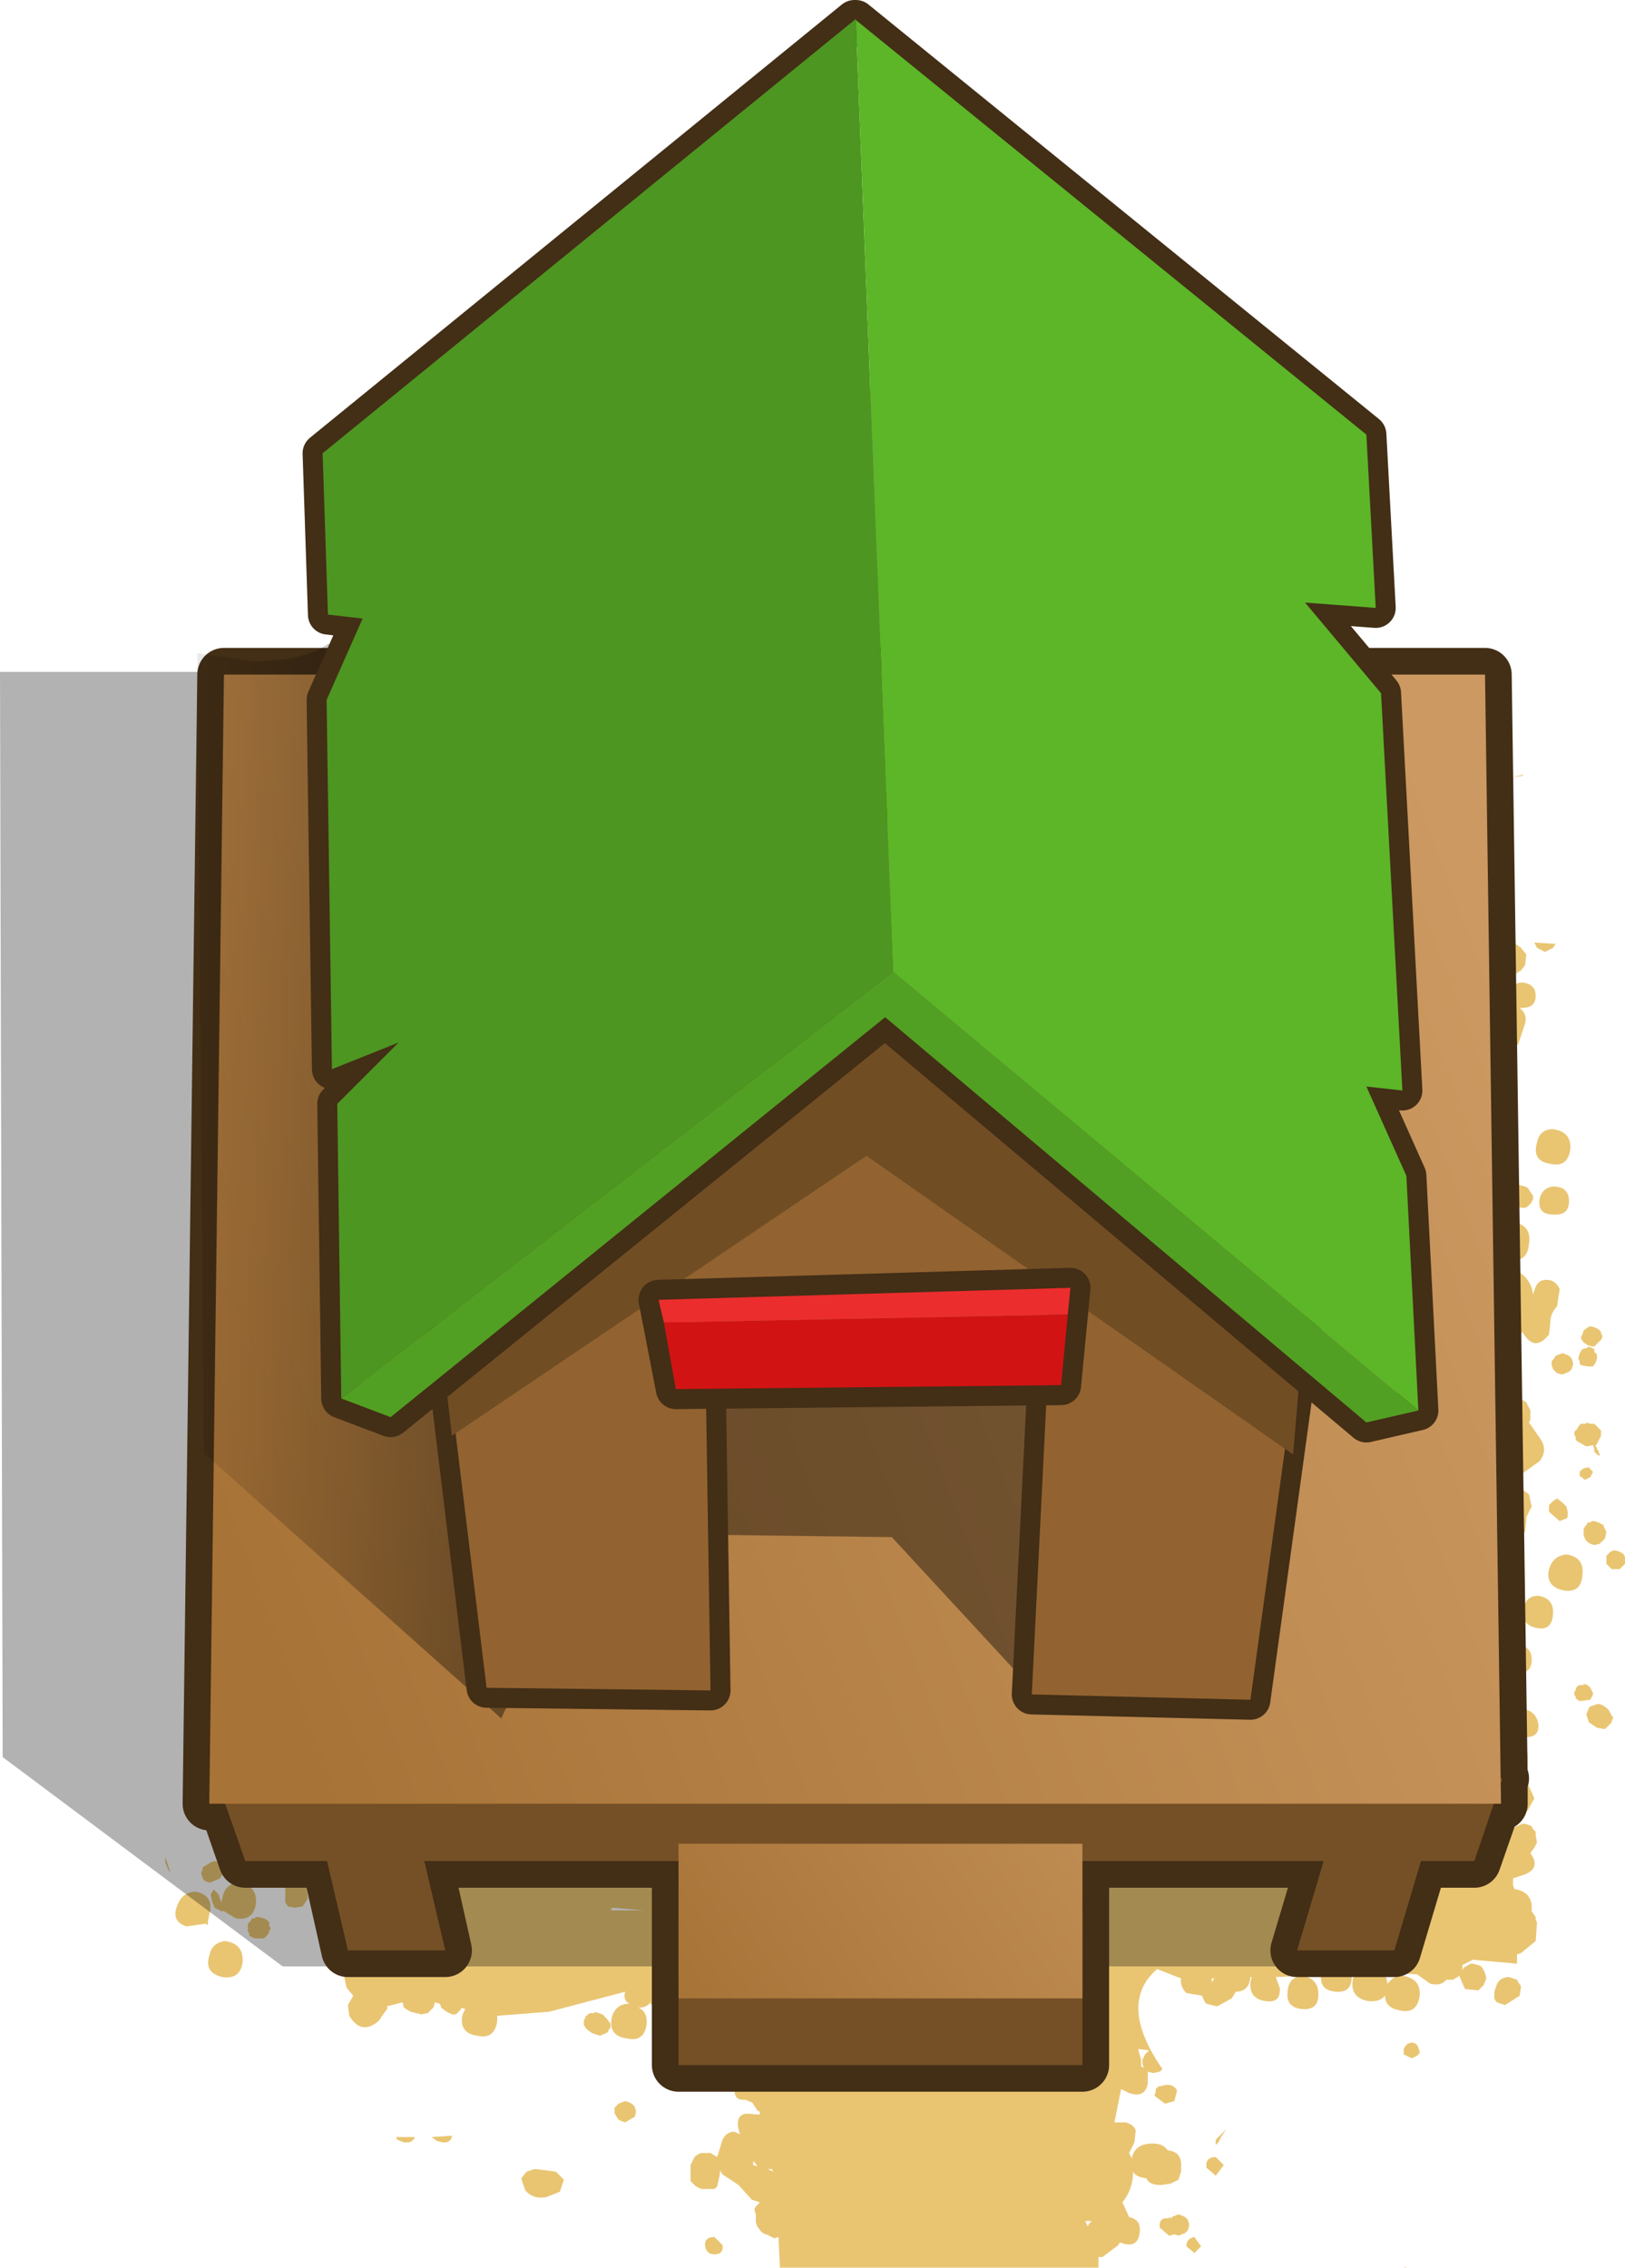 <?xml version="1.0" encoding="UTF-8" standalone="no"?>
<svg xmlns:xlink="http://www.w3.org/1999/xlink" height="85.05px" width="60.95px" xmlns="http://www.w3.org/2000/svg">
  <g transform="matrix(1.0, 0.0, 0.0, 1.0, -0.25, 21.05)">
    <path d="M57.4 8.0 L57.35 8.05 56.95 8.1 57.4 8.0 M45.2 10.65 Q45.3 10.2 44.9 10.15 36.35 8.85 27.65 9.85 L24.2 10.05 24.35 10.0 31.55 9.2 38.8 8.5 45.5 8.2 Q45.85 8.95 46.65 9.1 L46.05 9.45 45.75 9.95 45.75 10.3 45.8 10.55 45.8 10.6 45.2 10.75 45.2 10.65 M44.6 11.55 L44.6 11.75 44.75 12.1 44.8 12.15 35.15 12.05 43.5 11.8 44.6 11.55 M46.95 5.45 L47.4 5.65 Q46.5 5.95 45.7 6.35 L45.45 6.5 43.6 6.6 41.8 6.75 35.4 7.3 30.3 7.75 28.4 7.95 23.35 8.4 23.45 8.15 Q23.5 7.8 23.2 7.6 22.45 7.15 21.65 7.0 21.2 5.7 18.95 5.9 L20.2 5.65 Q21.2 5.5 21.55 4.55 21.85 3.9 21.55 3.25 L21.0 2.4 20.95 2.3 21.0 2.2 21.0 2.05 21.05 1.9 21.05 1.8 21.05 1.65 21.0 1.5 Q21.85 1.4 22.45 0.8 L22.9 0.0 42.95 0.0 Q42.9 0.9 43.55 1.55 L45.1 2.65 45.2 2.75 45.2 3.3 Q45.15 4.0 45.6 4.5 L46.95 5.45 M58.5 14.5 L58.2 14.65 57.9 14.5 57.85 14.4 57.8 14.3 58.6 14.35 58.5 14.5 M49.1 53.05 L48.1 53.1 48.25 53.5 Q48.3 54.1 47.7 54.0 47.1 53.9 47.15 53.3 L47.2 53.1 47.15 53.1 Q47.1 53.65 46.6 53.65 L46.45 53.9 45.9 54.2 45.5 54.1 45.45 54.05 45.35 53.85 45.35 53.8 44.75 53.7 Q44.5 53.45 44.55 53.15 L43.65 52.8 Q42.15 54.1 43.85 56.55 L43.75 56.65 43.5 56.7 43.3 56.65 43.3 57.1 Q43.2 57.65 42.6 57.45 L42.3 57.3 42.05 58.55 42.2 58.55 42.35 58.55 42.5 58.55 42.7 58.65 42.8 58.75 42.85 58.85 42.8 59.3 42.6 59.7 42.7 59.9 Q42.8 59.4 43.35 59.35 43.85 59.3 44.05 59.6 44.6 59.65 44.55 60.25 L44.55 60.4 44.45 60.7 44.15 60.85 43.8 60.9 Q43.35 60.9 43.25 60.65 42.85 60.6 42.75 60.4 42.75 61.05 42.35 61.55 L42.6 62.1 Q43.05 62.2 43.0 62.65 42.95 63.25 42.4 63.1 L42.25 63.05 42.2 63.15 41.6 63.6 41.45 63.6 41.45 63.65 41.45 64.0 29.5 64.0 29.5 63.95 29.45 62.85 29.3 62.9 29.1 62.8 29.0 62.75 28.95 62.75 28.8 62.65 28.65 62.45 28.6 62.3 28.6 62.2 28.6 62.05 28.6 62.0 28.55 61.85 28.55 61.8 28.6 61.7 28.75 61.55 28.45 61.45 27.95 60.9 27.35 60.5 27.25 60.35 27.25 60.5 27.15 60.95 27.05 61.05 26.9 61.05 26.55 61.05 26.35 60.95 26.15 60.75 26.15 60.65 26.15 60.4 26.15 60.15 26.3 59.85 Q26.4 59.75 26.55 59.7 L26.9 59.7 27.15 59.85 27.35 59.2 Q27.5 58.9 27.8 58.9 L28.0 59.0 27.95 58.8 Q27.8 58.1 28.55 58.25 L28.75 58.25 28.75 58.15 28.65 58.1 28.6 58.0 28.55 57.95 28.5 57.85 28.45 57.8 28.2 57.7 28.1 57.7 Q27.8 57.7 27.8 57.35 L27.9 57.15 27.9 56.95 27.85 56.6 28.05 55.95 27.7 55.95 27.4 55.85 Q27.35 55.2 26.9 54.55 L26.5 54.75 Q26.0 54.9 25.7 54.45 L24.9 54.3 24.65 54.1 24.65 54.05 Q24.5 54.25 24.2 54.25 24.55 54.4 24.5 54.9 24.4 55.55 23.75 55.4 23.05 55.3 23.2 54.6 23.35 54.1 23.85 54.1 23.6 53.95 23.7 53.65 L20.85 54.4 18.95 54.55 18.9 54.55 18.9 54.75 Q18.8 55.45 18.15 55.3 17.45 55.2 17.6 54.5 L17.7 54.3 17.55 54.25 17.55 54.3 17.45 54.4 17.35 54.5 17.2 54.5 17.0 54.4 16.8 54.25 16.75 54.1 16.55 54.05 16.55 54.1 16.5 54.25 16.45 54.3 16.4 54.35 16.35 54.4 16.3 54.45 16.05 54.5 15.65 54.4 15.4 54.25 15.35 54.05 14.75 54.2 14.8 54.25 14.45 54.75 Q13.8 55.3 13.35 54.55 L13.3 54.15 13.5 53.8 13.25 53.5 13.15 53.05 12.9 52.9 12.75 52.55 Q12.7 52.35 12.8 52.15 12.9 52.05 13.05 52.0 L13.0 51.55 12.7 51.4 12.4 51.0 12.45 50.55 13.0 50.15 13.0 49.35 13.0 48.85 12.85 48.8 Q12.2 48.7 12.4 48.05 L12.65 47.4 12.45 46.95 12.45 46.3 12.15 45.6 Q12.05 45.15 12.4 44.85 L12.4 43.65 Q12.1 43.45 12.25 43.1 L12.35 42.85 12.35 42.4 10.85 41.4 Q10.55 41.05 10.85 40.65 L11.8 39.65 12.2 39.45 12.0 36.8 11.55 36.85 11.15 37.25 Q10.6 37.4 10.35 36.95 10.15 36.5 10.3 36.1 L10.4 36.05 10.5 36.0 10.65 35.95 10.95 36.1 11.0 35.9 11.1 35.75 10.65 35.2 Q10.5 34.85 10.65 34.45 10.75 34.0 11.0 33.65 11.2 33.3 11.5 33.3 11.35 33.1 11.35 32.7 11.35 32.25 11.7 32.1 L11.7 31.85 11.35 31.8 Q10.6 31.7 10.45 30.9 10.35 30.25 10.95 30.05 L11.6 29.9 11.6 29.65 Q10.7 29.15 10.35 28.25 10.1 27.65 10.25 26.95 10.5 26.2 11.25 26.0 L11.45 26.05 11.45 25.95 11.3 25.95 10.85 25.6 10.75 25.05 10.95 24.4 11.4 24.05 11.4 23.85 11.4 22.7 10.9 22.15 10.75 21.0 10.8 20.95 10.65 20.65 Q10.5 20.05 11.0 19.55 L11.3 19.3 11.25 17.4 11.1 17.1 11.05 16.8 11.05 16.75 11.1 16.65 11.2 16.55 11.2 16.15 Q10.95 16.45 10.4 16.15 9.95 15.9 10.15 15.4 L10.5 15.0 11.15 15.0 11.2 14.4 11.5 14.05 11.9 13.95 Q12.4 13.9 12.75 14.25 L13.1 14.75 13.1 14.7 13.2 14.6 13.25 14.55 13.45 14.55 13.45 14.5 13.6 14.55 13.8 14.6 13.9 14.7 Q13.95 14.2 14.45 14.2 14.95 14.3 15.05 14.8 L24.2 14.1 28.95 13.85 Q40.4 13.85 51.8 14.15 L51.8 14.05 51.35 13.7 51.3 13.3 Q51.55 12.85 52.05 12.8 L52.5 12.75 52.75 12.85 52.9 12.95 53.05 13.15 53.1 13.3 53.1 13.4 Q53.4 13.5 53.5 13.75 L53.9 13.6 Q54.0 13.45 54.2 13.45 L54.65 13.75 54.9 13.7 Q55.5 13.8 55.55 14.25 L55.9 14.25 55.8 13.95 Q55.85 13.6 56.2 13.5 L56.45 13.45 56.85 13.65 57.05 14.0 57.1 14.35 57.3 14.5 57.5 14.75 57.45 15.15 57.3 15.35 57.2 15.4 57.15 15.45 57.05 15.45 57.0 15.45 56.9 15.45 56.95 15.5 57.0 15.55 57.0 15.7 56.95 15.85 56.95 16.05 Q57.05 15.8 57.35 15.8 57.85 15.85 57.85 16.3 57.85 16.75 57.35 16.75 L57.25 16.75 Q57.55 17.0 57.45 17.35 L57.2 18.1 56.8 18.55 56.7 18.55 56.85 20.7 57.05 23.4 57.1 23.35 57.25 23.4 57.45 23.45 57.55 23.5 57.65 23.65 57.75 23.8 57.75 23.85 57.75 23.95 57.7 24.0 57.7 24.05 57.65 24.1 57.55 24.2 57.45 24.25 57.35 24.25 57.05 24.2 57.1 24.8 Q57.7 24.95 57.6 25.6 57.55 26.15 57.15 26.2 L57.15 26.6 Q57.7 26.95 57.75 27.5 L57.8 27.35 Q57.9 26.95 58.25 26.95 58.6 26.95 58.75 27.3 L58.65 27.95 Q58.4 28.2 58.4 28.55 L58.35 29.0 Q57.8 29.7 57.35 28.9 L57.15 29.2 57.15 30.25 57.2 30.45 57.15 30.7 57.1 30.85 57.1 31.3 57.2 31.35 57.5 31.55 57.65 31.85 57.65 32.2 57.6 32.3 58.05 32.95 Q58.3 33.35 58.0 33.75 L56.95 34.5 56.95 34.65 57.2 34.7 57.6 35.0 57.7 35.45 57.5 35.85 57.5 35.95 57.45 36.4 57.0 36.85 57.0 36.9 56.95 37.05 56.85 37.1 56.85 37.6 Q57.15 37.55 57.35 37.8 L57.45 38.25 57.15 38.6 56.8 38.7 56.8 40.8 57.1 40.65 Q57.7 40.65 57.7 41.2 57.7 41.75 57.1 41.7 L57.35 42.45 Q57.45 43.15 56.8 43.1 L56.8 44.5 57.05 44.4 57.3 44.5 57.55 44.7 57.55 45.05 57.45 45.25 57.4 45.35 57.55 45.9 57.6 45.95 57.8 46.4 57.55 46.85 57.5 46.9 56.9 46.85 56.9 47.4 56.9 47.55 57.35 47.35 57.45 47.35 57.6 47.4 57.7 47.45 57.75 47.55 57.85 47.65 57.85 47.8 57.9 48.05 57.8 48.25 57.65 48.45 Q58.05 49.0 57.45 49.25 L57.0 49.4 57.0 49.65 57.05 49.8 Q57.75 49.9 57.7 50.6 L57.7 50.65 57.75 50.7 57.85 50.85 57.85 50.95 57.9 51.05 57.85 51.75 57.3 52.2 57.15 52.25 57.15 52.4 57.15 52.6 55.5 52.45 55.1 52.65 55.1 52.85 55.15 52.75 55.4 52.6 55.5 52.6 55.7 52.65 55.8 52.7 55.85 52.75 55.9 52.85 55.95 52.95 56.0 53.15 55.9 53.4 55.7 53.6 55.2 53.55 55.0 53.1 55.0 53.05 54.75 53.2 54.5 53.2 Q54.3 53.45 53.9 53.35 L53.4 53.0 52.6 52.95 52.2 52.95 52.3 53.35 Q52.5 53.05 52.85 53.05 53.55 53.15 53.5 53.8 53.4 54.5 52.75 54.35 52.2 54.25 52.2 53.8 52.0 54.05 51.55 54.0 50.85 53.85 51.0 53.15 L51.1 53.0 50.95 53.0 50.95 53.1 Q50.95 53.7 50.35 53.65 49.75 53.6 49.8 53.05 L49.1 53.05 Q49.7 53.15 49.7 53.75 49.7 54.35 49.1 54.3 48.45 54.25 48.55 53.6 48.6 53.1 49.1 53.05 M56.6 14.75 L56.45 14.75 56.5 15.25 56.65 15.35 56.75 15.35 56.7 15.3 56.65 15.25 56.6 15.1 56.6 14.95 56.6 14.75 M56.9 16.25 L56.85 16.3 56.75 16.35 56.65 16.4 56.55 16.45 56.55 16.55 56.95 16.6 56.9 16.25 M58.4 22.6 Q57.7 22.5 57.9 21.8 58.0 21.3 58.5 21.3 59.2 21.4 59.15 22.05 59.05 22.75 58.4 22.6 M59.1 24.0 Q59.1 24.55 58.5 24.5 57.9 24.5 58.0 23.9 58.1 23.5 58.5 23.45 59.1 23.45 59.1 24.0 M59.55 29.1 L59.6 29.0 59.65 28.85 59.85 28.7 59.95 28.7 60.1 28.75 60.2 28.8 60.25 28.85 60.3 28.9 60.3 28.95 60.35 29.05 60.35 29.1 60.3 29.2 60.2 29.3 60.05 29.45 59.95 29.45 59.8 29.4 59.65 29.3 59.55 29.15 59.55 29.1 M59.25 30.15 L59.2 30.3 59.1 30.4 58.85 30.5 58.65 30.45 58.6 30.4 58.5 30.3 58.45 30.15 58.45 30.05 58.45 30.0 58.5 29.95 58.6 29.8 58.85 29.7 59.0 29.75 59.1 29.8 59.2 29.9 59.25 30.05 59.25 30.15 M60.15 29.9 L60.1 30.05 60.0 30.2 59.95 30.2 59.8 30.2 59.55 30.15 59.5 30.1 59.5 30.0 59.45 29.9 59.5 29.7 59.6 29.55 59.8 29.5 59.8 29.45 59.95 29.5 60.05 29.55 60.05 29.65 60.15 29.75 60.15 29.9 M59.55 32.35 L59.65 32.35 59.75 32.35 59.75 32.3 59.9 32.35 60.05 32.35 60.15 32.45 60.2 32.5 60.25 32.55 60.3 32.6 60.3 32.65 60.3 32.75 60.3 32.8 60.25 32.9 60.15 33.1 60.1 33.15 60.1 33.2 60.15 33.25 60.15 33.3 60.2 33.35 60.2 33.4 60.25 33.5 60.25 33.55 60.15 33.5 60.05 33.4 60.05 33.3 60.0 33.15 59.75 33.2 59.4 33.0 59.35 32.95 59.35 32.85 59.3 32.75 59.3 32.65 59.35 32.6 59.4 32.55 59.45 32.45 59.5 32.4 59.55 32.35 M59.8 34.0 L59.8 33.95 60.0 34.15 59.9 34.35 59.7 34.45 59.5 34.3 59.5 34.15 59.6 34.05 59.7 34.0 59.8 34.0 M58.5 35.25 L58.65 35.15 58.85 35.3 59.0 35.45 59.05 35.65 59.05 35.85 59.0 35.9 58.75 36.0 58.35 35.65 58.35 35.4 58.5 35.25 M60.3 36.1 L60.4 36.15 60.4 36.2 60.5 36.4 60.45 36.65 60.25 36.85 60.05 36.9 59.9 36.85 59.75 36.75 59.65 36.55 59.65 36.3 59.7 36.2 59.75 36.15 59.8 36.05 59.9 36.05 59.95 36.0 60.05 36.0 60.2 36.05 60.3 36.1 M60.6 37.7 L60.5 37.6 60.5 37.45 60.5 37.35 60.5 37.3 60.55 37.25 60.65 37.15 60.75 37.1 60.85 37.1 61.0 37.15 61.1 37.2 61.15 37.25 61.2 37.35 61.2 37.45 61.2 37.5 61.2 37.6 61.0 37.8 60.7 37.8 60.6 37.7 M59.0 37.25 Q59.7 37.35 59.6 38.05 59.55 38.7 58.9 38.6 58.2 38.45 58.35 37.8 58.5 37.3 59.0 37.25 M57.4 39.25 Q57.5 38.8 57.95 38.8 58.55 38.9 58.5 39.5 58.45 40.15 57.85 40.0 57.25 39.85 57.4 39.25 M59.35 42.3 L59.4 42.2 59.5 42.15 59.65 42.15 59.65 42.1 59.8 42.15 59.9 42.25 59.95 42.35 60.0 42.45 60.0 42.5 59.9 42.7 59.5 42.75 59.35 42.65 59.35 42.6 59.3 42.5 59.3 42.4 59.35 42.35 59.35 42.3 M60.05 42.9 L60.2 42.85 60.35 42.9 60.5 43.0 60.6 43.1 60.7 43.3 60.75 43.35 60.75 43.4 60.7 43.5 60.7 43.55 60.65 43.6 60.55 43.7 60.45 43.8 60.15 43.75 59.85 43.55 59.75 43.25 59.85 43.0 59.9 42.95 60.05 42.9 M57.5 44.1 Q56.95 44.05 56.95 43.55 56.9 43.1 57.35 43.05 57.85 43.1 57.95 43.6 58.0 44.1 57.5 44.1 M9.7 20.35 Q9.3 20.3 9.35 19.95 9.4 19.6 9.7 19.6 10.05 19.65 10.0 20.05 L9.7 20.35 M12.15 19.5 L12.2 19.6 12.2 19.45 12.15 19.35 12.15 19.5 M11.4 27.55 L11.1 28.1 11.55 28.15 11.5 27.4 11.4 27.55 M10.1 35.2 Q10.0 35.85 9.35 35.75 8.65 35.6 8.85 34.95 8.95 34.45 9.45 34.4 9.1 34.25 9.2 33.8 9.3 33.4 9.7 33.4 10.25 33.5 10.2 34.05 L9.75 34.5 Q10.15 34.65 10.1 35.2 M6.45 48.8 L6.45 48.75 6.45 48.6 6.65 49.2 6.55 49.05 6.45 48.8 M7.8 49.25 L7.8 49.15 7.85 49.1 7.85 49.0 7.9 48.95 8.0 48.9 8.15 48.8 8.3 48.75 8.5 48.8 8.55 48.85 8.6 48.9 8.65 49.0 8.65 49.05 8.65 49.15 8.5 49.4 8.15 49.55 Q7.95 49.55 7.85 49.4 L7.85 49.35 7.8 49.25 M10.8 42.9 L10.95 42.85 11.1 42.8 11.6 42.8 11.6 42.75 11.9 43.0 12.0 43.45 12.0 43.9 11.9 44.4 11.8 44.5 11.6 44.6 11.35 44.7 11.1 44.8 10.85 44.7 10.75 44.6 10.65 44.45 10.45 44.25 10.45 44.0 10.45 43.65 10.5 43.25 10.8 42.9 M23.2 50.6 L24.4 50.6 23.25 50.5 23.15 50.55 23.2 50.6 M22.2 54.65 L22.2 54.6 22.3 54.5 22.4 54.45 22.55 54.45 22.55 54.4 22.7 54.45 22.85 54.5 23.0 54.65 23.15 54.85 23.15 54.95 23.15 55.0 23.1 55.05 23.05 55.15 23.0 55.2 22.75 55.3 22.6 55.25 22.45 55.2 22.25 55.05 22.15 54.9 22.15 54.7 22.2 54.65 M23.85 57.8 L23.95 57.85 24.05 57.95 24.1 58.1 24.1 58.2 24.05 58.35 23.95 58.4 23.7 58.55 23.55 58.5 23.45 58.45 23.35 58.3 23.3 58.2 23.3 58.1 23.3 58.0 23.35 57.95 23.45 57.85 23.7 57.75 23.85 57.8 M21.4 60.7 L21.25 61.15 20.75 61.35 Q20.25 61.45 19.95 61.1 L19.8 60.65 20.0 60.4 20.3 60.3 20.75 60.35 21.1 60.4 21.4 60.7 M29.2 60.3 L29.05 60.3 29.25 60.4 29.2 60.3 M28.5 60.15 L28.65 60.2 28.6 60.1 28.5 60.0 28.5 60.15 M26.7 63.2 Q26.65 62.85 27.05 62.85 L27.35 63.15 Q27.4 63.5 27.05 63.5 26.75 63.5 26.7 63.2 M11.6 50.45 L11.3 50.5 11.05 50.45 10.95 50.3 10.95 50.2 10.95 49.95 10.95 49.75 11.15 49.55 11.3 49.5 Q11.6 49.45 11.75 49.7 L11.8 50.15 11.6 50.45 M10.25 50.95 L10.3 51.0 10.35 51.05 10.35 51.1 10.35 51.2 10.4 51.25 10.4 51.3 10.35 51.35 10.35 51.4 10.3 51.5 10.25 51.55 10.2 51.6 10.15 51.65 10.1 51.65 9.95 51.65 9.8 51.65 9.6 51.55 9.6 51.45 9.55 51.4 9.55 51.3 9.55 51.2 9.55 51.1 9.6 51.05 9.65 51.0 9.7 50.9 9.8 50.9 9.85 50.85 9.95 50.85 10.15 50.9 10.25 50.95 M15.1 59.1 L15.8 59.1 15.8 59.15 15.75 59.2 15.7 59.25 15.6 59.3 15.5 59.3 15.4 59.3 15.15 59.2 15.1 59.1 M17.2 59.1 L17.15 59.2 17.1 59.25 17.0 59.3 16.95 59.3 16.85 59.3 16.65 59.25 16.5 59.15 16.45 59.1 17.2 59.05 17.2 59.1 M9.85 50.35 Q9.75 51.0 9.1 50.9 L8.6 50.6 8.6 50.65 8.3 50.5 8.2 50.25 8.15 50.0 8.25 49.85 8.25 49.8 8.45 50.0 8.5 50.15 8.55 50.3 8.6 50.1 Q8.7 49.6 9.2 49.55 9.9 49.65 9.85 50.35 M8.05 51.0 L8.05 51.05 8.05 51.15 7.95 51.1 7.25 51.2 Q6.6 51.0 6.95 50.3 7.15 49.9 7.6 49.9 8.3 50.05 8.1 50.75 L8.05 51.0 M8.7 51.75 Q9.4 51.85 9.35 52.55 9.25 53.2 8.6 53.1 7.9 52.95 8.1 52.3 8.2 51.8 8.7 51.75 M57.15 53.2 L57.2 53.3 57.3 53.45 57.25 53.8 56.7 54.15 56.4 54.05 56.35 54.0 56.3 53.9 56.3 53.65 56.4 53.35 Q56.55 53.1 56.85 53.1 L57.0 53.15 57.15 53.2 M53.4 55.65 L53.45 55.75 53.5 55.9 53.5 55.95 53.4 56.05 53.2 56.15 52.9 56.0 52.9 55.9 52.9 55.8 52.95 55.7 53.05 55.6 53.2 55.55 53.35 55.6 53.4 55.65 M45.8 53.15 L45.7 53.15 45.7 53.3 45.8 53.15 M43.2 56.0 L43.35 55.85 42.95 55.8 42.95 55.85 43.05 56.2 43.05 56.45 43.15 56.5 43.1 56.35 43.1 56.3 43.1 56.2 43.2 56.0 M43.95 57.15 Q44.25 57.1 44.4 57.35 L44.3 57.75 43.95 57.85 43.55 57.55 43.6 57.4 43.6 57.3 43.7 57.2 43.75 57.2 43.95 57.15 M45.85 60.55 L45.5 60.25 Q45.45 59.85 45.85 59.85 L46.15 60.15 45.85 60.55 M45.95 59.3 L45.85 59.4 45.85 59.2 45.9 59.15 46.25 58.8 46.05 59.1 45.95 59.3 M44.6 62.05 L44.7 62.1 44.8 62.2 44.85 62.35 44.85 62.45 44.8 62.6 44.7 62.7 44.45 62.8 44.3 62.75 44.1 62.8 43.75 62.5 Q43.7 62.1 44.1 62.15 L44.1 62.1 44.2 62.15 44.2 62.1 44.45 62.0 44.6 62.05 M45.3 63.2 L45.05 63.45 44.75 63.2 Q44.75 62.9 45.05 62.85 L45.3 63.2 M52.95 63.95 L53.0 64.0 52.95 64.0 52.95 63.95 M41.2 62.25 L40.95 62.25 41.05 62.45 41.1 62.35 41.2 62.25" fill="#e9c572" fill-rule="evenodd" stroke="none"/>
    <path d="M0.25 4.15 L51.2 4.15 51.2 52.7 10.85 52.7 0.35 44.85 0.25 4.15" fill="#000000" fill-opacity="0.302" fill-rule="evenodd" stroke="none"/>
    <path d="M56.55 45.65 L56.6 45.65 56.55 45.85 56.55 46.6 56.3 46.6 55.55 48.75 53.55 48.75 52.55 52.1 48.9 52.1 49.9 48.75 40.85 48.75 40.85 56.4 25.7 56.4 25.7 48.75 16.2 48.75 16.95 52.1 13.3 52.1 12.55 48.75 9.45 48.75 8.7 46.6 8.1 46.6 8.65 4.25 55.95 4.25 56.55 45.65" fill="#755026" fill-rule="evenodd" stroke="none"/>
    <path d="M56.55 45.65 L56.6 45.65 56.55 45.85 56.55 46.6 56.3 46.6 55.55 48.75 53.55 48.75 52.55 52.1 48.9 52.1 49.9 48.75 40.85 48.75 40.85 56.4 25.7 56.4 25.7 48.75 16.2 48.75 16.95 52.1 13.3 52.1 12.55 48.75 9.45 48.75 8.7 46.6 8.1 46.6 8.65 4.25 55.95 4.25 56.55 45.65 Z" fill="none" stroke="#432e16" stroke-linecap="round" stroke-linejoin="round" stroke-width="2.0"/>
    <path d="M53.95 47.4 L52.55 52.1 48.9 52.1 50.3 47.4 53.95 47.4 M15.85 47.4 L16.95 52.1 13.3 52.1 12.2 47.4 15.85 47.4" fill="#755026" fill-rule="evenodd" stroke="none"/>
    <path d="M55.55 48.75 L9.45 48.75 8.45 45.9 56.6 45.65 55.55 48.75" fill="#755026" fill-rule="evenodd" stroke="none"/>
    <path d="M25.7 50.6 L40.85 50.6 40.85 56.4 25.7 56.4 25.7 50.6" fill="#755026" fill-rule="evenodd" stroke="none"/>
    <path d="M25.7 53.9 L25.7 48.1 40.85 48.1 40.85 53.9 25.7 53.9" fill="url(#gradient0)" fill-rule="evenodd" stroke="none"/>
    <path d="M56.55 46.6 L8.1 46.6 8.65 4.25 55.95 4.25 56.55 46.6" fill="url(#gradient1)" fill-rule="evenodd" stroke="none"/>
    <path d="M34.95 -7.1 L46.9 30.85 24.9 30.85 19.05 43.4 7.9 33.45 7.65 3.45 9.75 3.75 Q11.65 3.75 12.55 3.1 L15.45 3.15 Q18.95 3.15 18.95 0.85 18.95 -0.3 17.45 -0.95 L34.95 -7.1" fill="url(#gradient2)" fill-rule="evenodd" stroke="none"/>
    <path d="M43.55 36.95 L39.15 42.5 33.7 36.6 22.1 36.45 20.15 25.3 43.75 23.25 43.55 36.95" fill="#000000" fill-opacity="0.4" fill-rule="evenodd" stroke="none"/>
    <path d="M49.3 27.1 L32.75 8.95 16.05 25.35 16.85 28.7 18.5 42.25 26.9 42.35 26.7 29.45 39.6 29.45 38.95 42.5 47.15 42.7 49.3 27.1 Z" fill="none" stroke="#432e16" stroke-linecap="round" stroke-linejoin="round" stroke-width="1.5"/>
    <path d="M49.3 27.1 L47.15 42.7 38.95 42.5 39.6 29.45 26.7 29.45 26.9 42.35 18.5 42.25 16.85 28.7 16.05 25.35 32.75 8.95 49.3 27.1" fill="#926330" fill-rule="evenodd" stroke="none"/>
    <path d="M49.25 27.65 L48.75 33.5 32.75 22.3 17.2 32.8 16.65 28.1 32.9 12.45 49.25 27.65" fill="#714d24" fill-rule="evenodd" stroke="none"/>
    <path d="M40.4 27.25 L40.05 30.9 25.6 31.05 24.95 27.7 40.4 27.25 Z" fill="none" stroke="#432e16" stroke-linecap="round" stroke-linejoin="round" stroke-width="1.5"/>
    <path d="M40.3 28.25 L40.05 30.9 25.6 31.05 25.15 28.55 40.3 28.25" fill="#d21313" fill-rule="evenodd" stroke="none"/>
    <path d="M25.15 28.55 L24.95 27.7 40.4 27.25 40.3 28.25 25.15 28.55" fill="#ec2d2d" fill-rule="evenodd" stroke="none"/>
    <path d="M32.3 -20.3 L32.3 -20.35 32.35 -20.3 32.3 -20.3" fill="#a87337" fill-rule="evenodd" stroke="none"/>
    <path d="M32.35 -20.3 L51.5 -4.75 51.85 1.75 49.2 1.55 52.05 4.95 52.85 19.85 51.5 19.7 53.0 23.05 53.45 31.85 51.5 32.3 33.45 17.1 14.9 32.1 13.05 31.4 12.9 20.35 15.2 18.05 12.7 19.05 12.5 5.2 13.85 2.15 12.55 2.0 12.35 -4.05 32.3 -20.3" fill="none" stroke="#432e16" stroke-linecap="round" stroke-linejoin="round" stroke-width="1.5"/>
    <path d="M13.05 31.4 L12.9 20.35 15.2 18.05 12.7 19.05 12.5 5.2 13.85 2.15 12.55 2.0 12.35 -4.05 32.3 -20.3 32.35 -20.35 32.35 -20.3 33.75 15.4 13.05 31.4" fill="#4d9621" fill-rule="evenodd" stroke="none"/>
    <path d="M33.75 15.4 L32.35 -20.3 51.5 -4.75 51.85 1.75 49.2 1.55 52.05 4.95 52.85 19.85 51.5 19.7 53.0 23.05 53.45 31.85 33.75 15.4" fill="#5cb627" fill-rule="evenodd" stroke="none"/>
    <path d="M13.05 31.4 L33.75 15.4 53.45 31.85 51.5 32.3 33.45 17.1 14.9 32.1 13.05 31.4" fill="#52a023" fill-rule="evenodd" stroke="none"/>
  </g>
  <defs>
    <linearGradient gradientTransform="matrix(0.012, -0.009, 0.002, 0.003, 36.75, 48.15)" gradientUnits="userSpaceOnUse" id="gradient0" spreadMethod="pad" x1="-819.2" x2="819.2">
      <stop offset="0.0" stop-color="#a87337"/>
      <stop offset="1.0" stop-color="#cb9961"/>
    </linearGradient>
    <linearGradient gradientTransform="matrix(0.03, -0.011, 0.009, 0.024, 32.3, 25.4)" gradientUnits="userSpaceOnUse" id="gradient1" spreadMethod="pad" x1="-819.2" x2="819.2">
      <stop offset="0.0" stop-color="#a87337"/>
      <stop offset="1.0" stop-color="#cb9961"/>
    </linearGradient>
    <linearGradient gradientTransform="matrix(0.011, 0.0, 0.0, 0.031, 13.55, 17.05)" gradientUnits="userSpaceOnUse" id="gradient2" spreadMethod="pad" x1="-819.2" x2="819.2">
      <stop offset="0.0" stop-color="#000000" stop-opacity="0.0"/>
      <stop offset="1.0" stop-color="#000000" stop-opacity="0.498"/>
    </linearGradient>
  </defs>
</svg>
